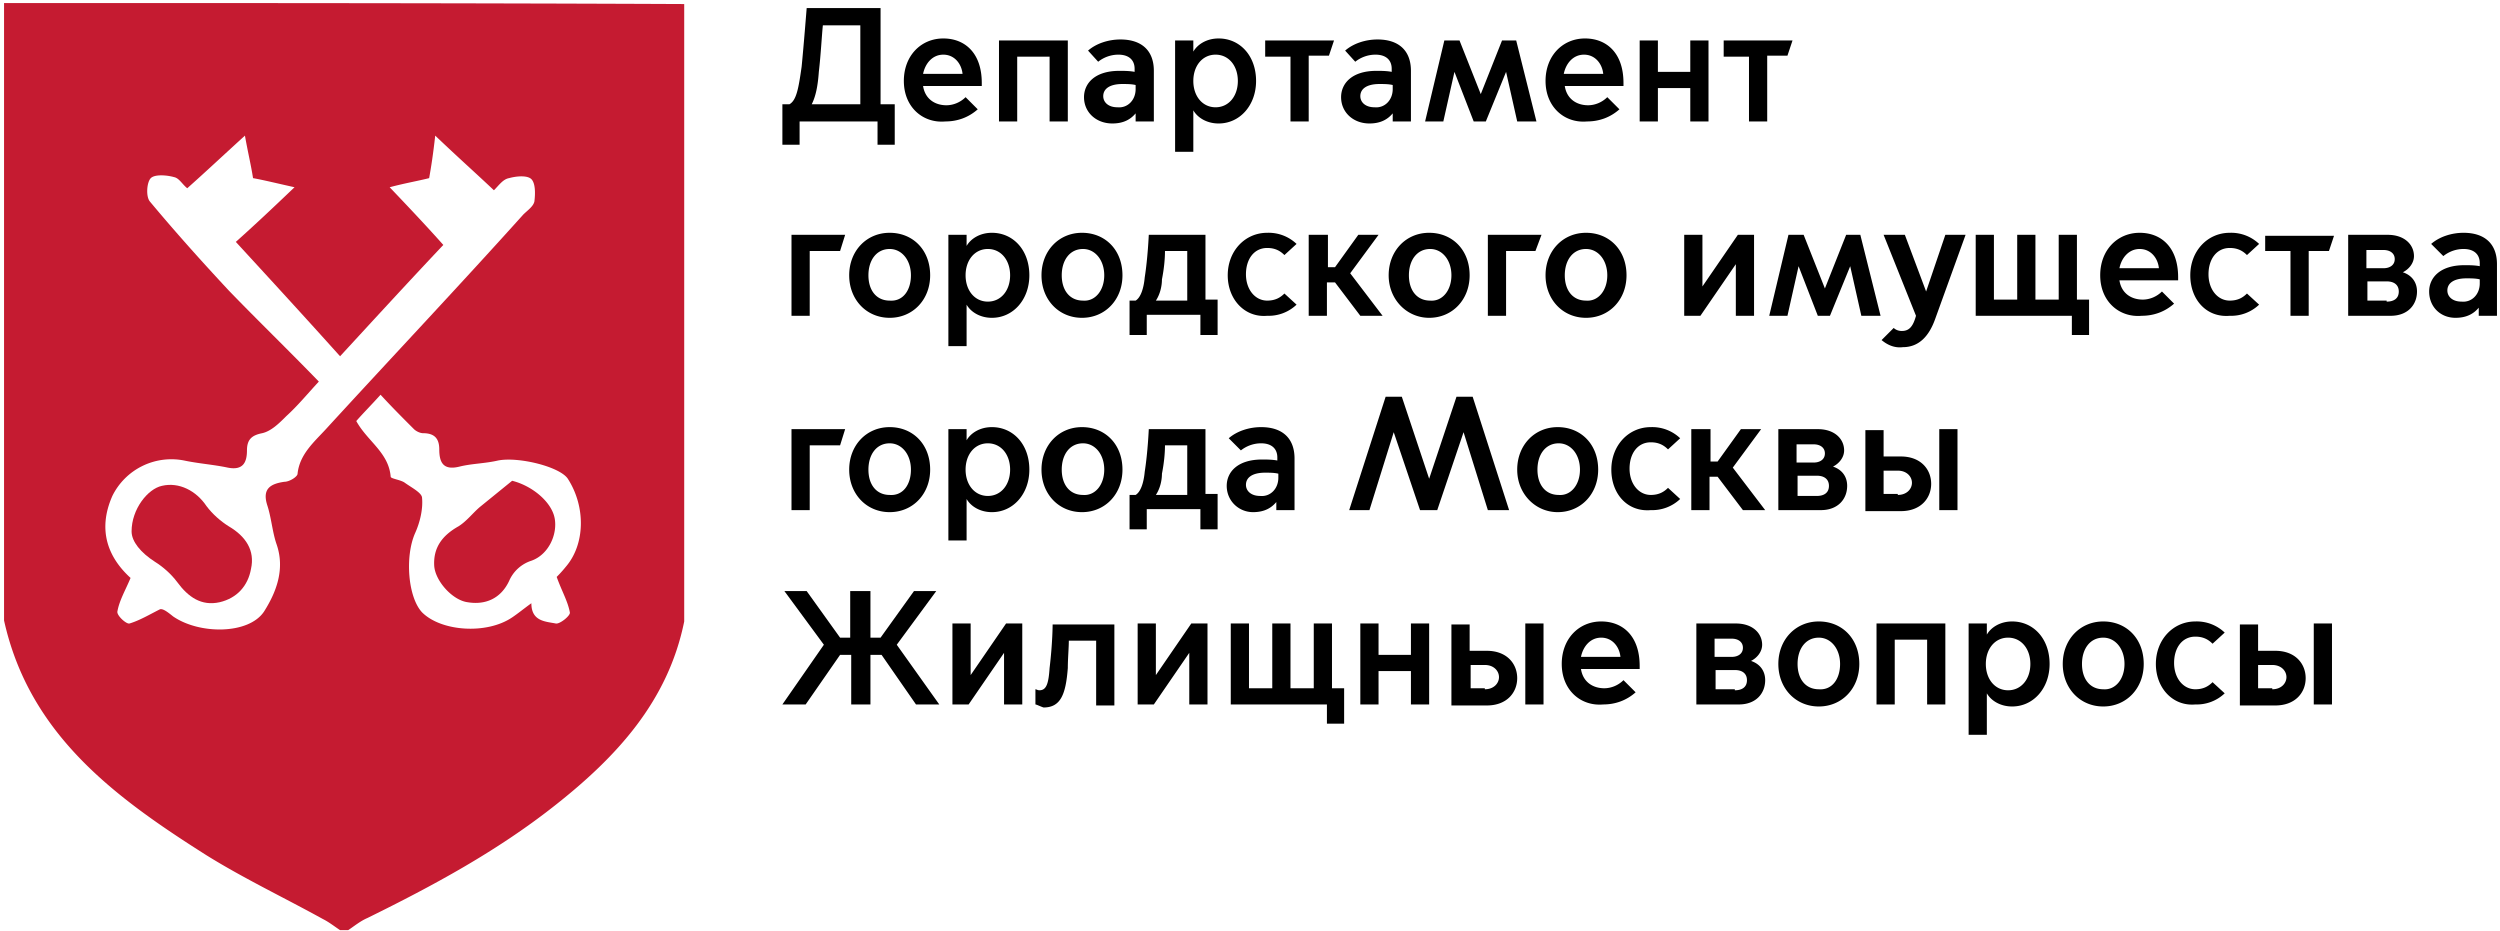 <svg width="247" height="92" fill="none" xmlns="http://www.w3.org/2000/svg"><path d="M50.6 47.5l-3.2 2.6c-.7.6-1.3 1.4-2.1 1.9-1.6.9-2.5 2.1-2.4 3.9.1 1.5 1.8 3.4 3.3 3.6 1.8.3 3.3-.4 4.1-2.1a3.6 3.6 0 012.2-2c1.7-.6 2.6-2.6 2.3-4.2-.3-1.6-2.2-3.2-4.2-3.7z" fill="#C51B31"/><path d="M.4.3v61c2.5 11.3 11 17.5 20 23.2 3.7 2.3 7.7 4.2 11.5 6.3.6.3 1.1.7 1.7 1.1h.8c.6-.4 1.2-.9 1.9-1.2 6.5-3.2 12.8-6.6 18.5-11.1 6.1-4.8 11.2-10.3 12.8-18.2V.4C45.1.3 22.8.3.4.3zm31.8 42.1c-1.2 1.3-2.6 2.5-2.8 4.4 0 .3-.8.8-1.3.8-1.4.2-2.2.7-1.7 2.3.4 1.2.5 2.6.9 3.8.9 2.5 0 4.8-1.2 6.7-1.5 2.3-6.4 2.3-9 .5-.5-.4-1-.8-1.3-.7-1 .5-2 1.1-3 1.4-.3.1-1.3-.8-1.2-1.2.2-1.1.8-2.1 1.3-3.3-2.2-2-3.3-4.7-1.8-8.1a6.5 6.5 0 017.1-3.5c1.4.3 2.9.4 4.3.7 1.5.3 1.9-.5 1.9-1.7 0-1.1.5-1.5 1.5-1.7.9-.2 1.7-1 2.4-1.7 1.1-1 2-2.1 3.2-3.4-3-3.1-6-6-8.9-9-2.7-2.9-5.3-5.8-7.8-8.8-.4-.5-.3-1.9.1-2.3.4-.4 1.6-.3 2.3-.1.5.1.8.7 1.3 1.1 1.8-1.6 3.5-3.2 5.7-5.2.3 1.7.6 2.9.8 4.2 1.1.2 2.3.5 4.1.9-2.2 2.1-3.9 3.7-5.8 5.4 3.4 3.7 6.8 7.4 10.3 11.3 3.5-3.8 6.8-7.4 10.2-11-1.6-1.8-3.3-3.6-5.3-5.7 1.5-.4 2.7-.6 3.9-.9.2-1.1.4-2.4.6-4.2 2.2 2.1 4 3.7 5.8 5.4.5-.5.9-1.1 1.5-1.2.7-.2 1.8-.3 2.2.1.4.4.4 1.4.3 2.2-.1.5-.7.9-1.1 1.3-6.2 6.9-12.9 14-19.5 21.2zm24.1 18.1c.1.3-1 1.2-1.4 1.1-1-.2-2.4-.2-2.4-2-.7.5-1.3 1-1.9 1.4-2.5 1.7-7 1.4-8.9-.5C40.3 59 40 55 41 52.7c.5-1.1.8-2.4.7-3.5 0-.5-1-1-1.7-1.5-.4-.3-1.4-.4-1.4-.6-.2-2.4-2.3-3.5-3.4-5.5.7-.8 1.5-1.6 2.4-2.6 1.1 1.2 2.2 2.3 3.3 3.4.2.2.6.4.9.4 1.1 0 1.6.5 1.6 1.6 0 1.3.4 2.1 2 1.7 1.2-.3 2.5-.3 3.8-.6 2-.4 6.1.6 6.9 1.8 1.8 2.8 1.7 6.5-.2 8.7-.4.5-.8.9-.9 1 .5 1.4 1.1 2.4 1.3 3.5z" fill="#C51B31"/><path d="M22.6 52c-.8-.5-1.6-1.2-2.2-2-1-1.5-2.7-2.4-4.4-2-1.4.3-3 2.3-3 4.5 0 1 .9 2.1 2.3 3 .8.5 1.6 1.2 2.2 2 1.1 1.5 2.4 2.4 4.2 2 1.7-.4 2.8-1.6 3.1-3.3.4-1.8-.5-3.2-2.2-4.2z" fill="#C51B31"/><path d="M77.2 10.3h.8c.7-.4.9-1.6 1.2-3.7.2-2 .5-5.8.5-5.8H87v9.5h1.4v4h-1.7V12H79v2.3h-1.7v-4h-.1zm3 0H85V2.5h-3.7c-.1.9-.2 2.9-.4 4.6-.1 1.4-.3 2.4-.7 3.2zM89.3 8c0-2.5 1.7-4.2 3.9-4.2 2.1 0 3.8 1.4 3.8 4.4v.3h-5.8c.2 1.3 1.2 1.9 2.3 1.9.7 0 1.4-.3 1.9-.8l1.2 1.2c-.9.8-2 1.2-3.2 1.2-2.2.2-4.1-1.4-4.1-4zm5.8-.7c-.1-1-.8-1.9-1.9-1.9-1.1 0-1.8.9-2 1.9h3.9zM98.7 4h6.8v8h-1.8V5.6h-3.2V12h-1.8V4zM107.1 9.6c0-1.3 1-2.6 3.5-2.6.4 0 1 0 1.5.1v-.3c0-.9-.6-1.4-1.6-1.4-.8 0-1.5.3-2 .7l-1-1.1c.8-.7 2-1.1 3.2-1.1 2.1 0 3.3 1.1 3.3 3.1v5h-1.8v-.8c-.5.6-1.2 1-2.3 1-1.6 0-2.8-1.1-2.8-2.6zm5.1-.8v-.4c-.4-.1-.9-.1-1.3-.1-1.3 0-1.9.5-1.9 1.2 0 .6.5 1.1 1.4 1.1 1 .1 1.8-.7 1.8-1.8zM117.9 15h-1.8V4h1.8v1.1c.4-.7 1.3-1.3 2.5-1.3 2.1 0 3.7 1.7 3.7 4.2 0 2.4-1.6 4.2-3.7 4.2-1.2 0-2.1-.6-2.5-1.3V15zm2.2-4.4c1.3 0 2.2-1.1 2.2-2.6s-.9-2.6-2.2-2.6c-1.3 0-2.2 1.1-2.2 2.6s.9 2.6 2.2 2.6zM127.4 5.6H125V4h6.8l-.5 1.5h-2V12h-1.8V5.6h-.1zM132.5 9.6c0-1.3 1-2.6 3.5-2.6.4 0 1 0 1.5.1v-.3c0-.9-.6-1.4-1.6-1.4-.8 0-1.5.3-2 .7l-1-1.1c.8-.7 2-1.1 3.2-1.1 2.1 0 3.3 1.1 3.3 3.1v5h-1.8v-.8c-.5.6-1.2 1-2.3 1-1.6 0-2.8-1.1-2.8-2.6zm5.1-.8v-.4c-.4-.1-.9-.1-1.3-.1-1.3 0-1.9.5-1.9 1.2 0 .6.5 1.1 1.4 1.1 1 .1 1.8-.7 1.8-1.8zM142.7 4h1.5l2.1 5.3 2.1-5.3h1.4l2 8h-1.9l-1.1-4.9-2 4.9h-1.2l-1.9-4.9-1.1 4.9h-1.8l1.9-8zM152.7 8c0-2.5 1.7-4.2 3.9-4.2 2.1 0 3.8 1.4 3.8 4.4v.3h-5.8c.2 1.3 1.2 1.9 2.3 1.9.7 0 1.4-.3 1.9-.8l1.2 1.2c-.9.8-2 1.2-3.2 1.2-2.2.2-4.1-1.4-4.1-4zm5.7-.7c-.1-1-.8-1.9-1.9-1.9-1.1 0-1.8.9-2 1.9h3.9zM162 4h1.8v3.1h3.2V4h1.8v8H167V8.7h-3.2V12H162V4zM172.7 5.6h-2.4V4h6.8l-.5 1.5h-2V12h-1.8V5.6h-.1zM78.2 23.2h5.3l-.5 1.6h-3v6.4h-1.8v-8zM83.9 27.2c0-2.4 1.7-4.2 4-4.2s4 1.7 4 4.2c0 2.4-1.7 4.2-4 4.2s-4-1.8-4-4.2zm6.1 0c0-1.5-.9-2.6-2.1-2.6-1.3 0-2.1 1.1-2.1 2.6s.8 2.5 2.1 2.5c1.3.1 2.1-1 2.1-2.5zM95.5 34.2h-1.8v-11h1.8v1.1c.4-.7 1.3-1.3 2.5-1.3 2.1 0 3.7 1.7 3.7 4.2 0 2.4-1.6 4.2-3.7 4.2-1.2 0-2.1-.6-2.5-1.3v4.1zm2.1-4.4c1.3 0 2.2-1.1 2.2-2.6s-.9-2.6-2.2-2.6c-1.3 0-2.2 1.1-2.2 2.6s.9 2.6 2.2 2.6zM102.9 27.2c0-2.4 1.7-4.2 4-4.2s4 1.7 4 4.2c0 2.4-1.7 4.2-4 4.2s-4-1.8-4-4.2zm6.2 0c0-1.5-.9-2.6-2.1-2.6-1.3 0-2.1 1.1-2.1 2.6s.8 2.5 2.1 2.5c1.2.1 2.1-1 2.1-2.5zM111.7 29.7h.5c.5-.3.8-1.2.9-2.3.3-1.9.4-4.2.4-4.2h5.6v6.4h1.2v3.5h-1.7v-2h-5.3v2h-1.7v-3.4h.1zm2.5 0h3.1v-4.9h-2.2c0 .8-.1 1.8-.3 2.8 0 .7-.2 1.5-.6 2.1zM121.3 27.2c0-2.4 1.7-4.2 3.9-4.2a4 4 0 012.9 1.1l-1.2 1.1c-.4-.4-.9-.7-1.7-.7-1.3 0-2.1 1.1-2.1 2.6s.9 2.6 2.1 2.6c.8 0 1.3-.3 1.7-.7l1.2 1.1a4 4 0 01-2.9 1.1c-2.2.2-3.9-1.6-3.9-4zM129.4 23.2h1.8v3.2h.7l2.3-3.2h2l-2.8 3.8 3.2 4.2h-2.2l-2.5-3.3h-.8v3.3h-1.8v-8h.1zM137.2 27.2c0-2.4 1.7-4.2 4-4.2s4 1.7 4 4.2c0 2.4-1.7 4.2-4 4.2-2.2 0-4-1.8-4-4.2zm6.2 0c0-1.5-.9-2.6-2.1-2.6-1.3 0-2.1 1.1-2.1 2.6s.8 2.5 2.1 2.5c1.2.1 2.1-1 2.1-2.5zM147 23.2h5.3l-.6 1.6h-2.9v6.4H147v-8zM152.7 27.2c0-2.4 1.7-4.2 4-4.2s4 1.7 4 4.2c0 2.4-1.7 4.2-4 4.2s-4-1.8-4-4.2zm6.1 0c0-1.5-.9-2.6-2.1-2.6-1.3 0-2.1 1.1-2.1 2.6s.8 2.5 2.1 2.5c1.2.1 2.1-1 2.1-2.5zM166.4 23.2h1.8v5.1l3.5-5.1h1.6v8h-1.8v-5.1l-3.5 5.1h-1.6v-8zM176.7 23.2h1.5l2.1 5.3 2.1-5.3h1.4l2 8h-1.9l-1.1-4.9-2 4.9h-1.2l-1.9-4.9-1.1 4.9h-1.8l1.9-8zM185.9 33.6l1.2-1.2c.2.2.5.3.8.3.7 0 1.1-.4 1.4-1.5l-3.2-8h2.1l2.1 5.6 1.9-5.6h2l-3 8.3c-.6 1.7-1.6 2.8-3.2 2.8-.8.1-1.5-.2-2.1-.7zM204.9 31.2h-9.7v-8h1.8v6.4h2.3v-6.4h1.8v6.4h2.3v-6.4h1.8v6.4h1.2v3.5h-1.7v-1.9h.2zM207.5 27.2c0-2.5 1.7-4.2 3.9-4.2 2.1 0 3.8 1.4 3.8 4.4v.3h-5.8c.2 1.3 1.2 1.9 2.3 1.9.7 0 1.4-.3 1.9-.8l1.2 1.2c-.9.8-2 1.2-3.2 1.2-2.2.2-4.1-1.4-4.1-4zm5.8-.7c-.1-1-.8-1.9-1.9-1.9-1.1 0-1.8.9-2 1.9h3.9zM216.4 27.2c0-2.4 1.7-4.2 3.9-4.2a4 4 0 012.9 1.1l-1.2 1.1c-.4-.4-.9-.7-1.7-.7-1.3 0-2.1 1.1-2.1 2.6s.9 2.6 2.1 2.6c.8 0 1.3-.3 1.7-.7l1.2 1.1a4 4 0 01-2.9 1.1c-2.3.2-3.9-1.6-3.9-4zM226.2 24.8h-2.4v-1.5h6.8l-.5 1.5h-2v6.4h-1.8v-6.4h-.1zM232 31.2v-8h3.9c1.7 0 2.6 1 2.6 2.1 0 .7-.5 1.3-1.1 1.6.9.3 1.4 1 1.4 1.9 0 1.3-.9 2.4-2.6 2.4H232zm3.5-4.7c.6 0 1.1-.3 1.1-.9 0-.6-.5-.9-1.1-.9h-1.7v1.8h1.7zm.3 3.3c.7 0 1.2-.3 1.2-1 0-.6-.4-1-1.2-1h-1.9v1.9h1.9v.1zM240 28.8c0-1.3 1-2.6 3.5-2.6.4 0 1 0 1.5.1V26c0-.9-.6-1.4-1.6-1.4-.8 0-1.5.3-2 .7l-1.2-1.2c.8-.7 2-1.1 3.2-1.1 2.1 0 3.3 1.1 3.3 3.1v5.1h-1.8v-.8c-.5.6-1.2 1-2.3 1-1.5 0-2.6-1.1-2.6-2.6zm5-.8v-.4c-.4-.1-.9-.1-1.3-.1-1.3 0-1.9.5-1.9 1.2 0 .6.5 1.1 1.4 1.1 1 .1 1.8-.7 1.8-1.8zM78.2 42.4h5.3L83 44h-3v6.4h-1.8v-8zM83.9 46.4c0-2.4 1.7-4.2 4-4.2s4 1.7 4 4.2c0 2.4-1.7 4.2-4 4.2s-4-1.8-4-4.2zm6.1 0c0-1.5-.9-2.6-2.1-2.6-1.3 0-2.1 1.1-2.1 2.6s.8 2.5 2.1 2.5c1.3.1 2.1-1 2.1-2.5zM95.5 53.4h-1.8v-11h1.8v1.1c.4-.7 1.3-1.3 2.5-1.3 2.1 0 3.7 1.7 3.7 4.2 0 2.4-1.6 4.2-3.7 4.2-1.2 0-2.1-.6-2.5-1.3v4.1zm2.1-4.4c1.3 0 2.2-1.1 2.2-2.6s-.9-2.6-2.2-2.6c-1.3 0-2.2 1.1-2.2 2.6s.9 2.6 2.2 2.6zM102.9 46.4c0-2.4 1.7-4.2 4-4.2s4 1.7 4 4.2c0 2.4-1.7 4.2-4 4.2s-4-1.8-4-4.2zm6.2 0c0-1.5-.9-2.6-2.1-2.6-1.3 0-2.1 1.1-2.1 2.6s.8 2.5 2.1 2.5c1.2.1 2.1-1 2.1-2.5zM111.7 48.9h.5c.5-.3.8-1.2.9-2.3.3-1.9.4-4.2.4-4.2h5.6v6.4h1.2v3.5h-1.7v-2h-5.3v2h-1.7v-3.4h.1zm2.5 0h3.1V44h-2.2c0 .8-.1 1.8-.3 2.8 0 .7-.2 1.5-.6 2.1zM121.2 48c0-1.3 1-2.6 3.5-2.6.4 0 1 0 1.5.1v-.3c0-.9-.6-1.4-1.6-1.4-.8 0-1.5.3-2 .7l-1.2-1.2c.8-.7 2-1.1 3.2-1.1 2.1 0 3.3 1.1 3.3 3.1v5.1h-1.8v-.8c-.5.6-1.2 1-2.3 1-1.4 0-2.6-1.1-2.6-2.6zm5.1-.8v-.4c-.4-.1-.9-.1-1.3-.1-1.3 0-1.9.5-1.9 1.2 0 .6.5 1.1 1.4 1.1 1 .1 1.8-.7 1.8-1.8zM133.3 50.4l3.6-11.2h1.6l2.7 8.1 2.7-8.1h1.6l3.6 11.2H147l-2.4-7.7-2.6 7.7h-1.7l-2.6-7.7-2.4 7.7h-2zM149.9 46.4c0-2.4 1.7-4.2 4-4.2s4 1.7 4 4.2c0 2.4-1.7 4.2-4 4.2-2.2 0-4-1.8-4-4.2zm6.2 0c0-1.5-.9-2.6-2.1-2.6-1.3 0-2.1 1.1-2.1 2.6s.8 2.5 2.1 2.5c1.2.1 2.1-1 2.1-2.5zM159.2 46.4c0-2.4 1.7-4.2 3.9-4.2a4 4 0 012.9 1.1l-1.2 1.1c-.4-.4-.9-.7-1.7-.7-1.3 0-2.1 1.1-2.1 2.6s.9 2.6 2.1 2.6c.8 0 1.3-.3 1.7-.7l1.2 1.1a4 4 0 01-2.9 1.1c-2.3.2-3.9-1.6-3.9-4zM167.2 42.4h1.8v3.2h.7l2.3-3.2h2l-2.8 3.8 3.2 4.2h-2.2l-2.5-3.3h-.8v3.3h-1.8v-8h.1zM175.7 50.4v-8h3.9c1.7 0 2.6 1 2.6 2.1 0 .7-.5 1.3-1.1 1.6.9.3 1.4 1 1.4 1.9 0 1.3-.9 2.4-2.6 2.4h-4.2zm3.5-4.7c.6 0 1.1-.3 1.1-.9 0-.6-.5-.9-1.1-.9h-1.7v1.8h1.7zm.3 3.3c.7 0 1.2-.3 1.2-1 0-.6-.4-1-1.2-1h-1.9v2h1.9zM186.1 42.4v2.7h1.7c2 0 3 1.3 3 2.7 0 1.4-1 2.7-3 2.7h-3.5v-8h1.8v-.1zm1.4 6.5c.9 0 1.4-.6 1.4-1.2s-.5-1.2-1.4-1.2h-1.4v2.3h1.4v.1zm4.1-6.5h1.8v8h-1.8v-8zM81.4 63.7l-3.9-5.3h2.2L83 63h1v-4.6h2V63h1l3.3-4.6h2.2l-3.9 5.3 4.2 5.9h-2.3l-3.4-4.9H86v4.9h-1.9v-4.9H83l-3.4 4.9h-2.3l4.1-5.9zM94.1 61.6h1.8v5.1l3.5-5.1h1.6v8h-1.8v-5.1l-3.5 5.1h-1.6v-8zM102.3 69.6v-1.5c.1 0 .2.1.4.1.7 0 .9-.7 1-2.2.3-2.5.3-4.3.3-4.3h6.1v8h-1.8v-6.4h-2.7c0 .7-.1 1.8-.1 2.7-.2 2.6-.7 3.9-2.4 3.9-.3-.1-.7-.3-.8-.3zM112.4 61.6h1.8v5.1l3.5-5.1h1.6v8h-1.8v-5.1l-3.5 5.1h-1.6v-8zM131.3 69.6h-9.7v-8h1.8V68h2.3v-6.4h1.8V68h2.3v-6.4h1.8V68h1.2v3.5h-1.7v-1.9h.2zM134.4 61.6h1.8v3.1h3.2v-3.1h1.8v8h-1.8v-3.3h-3.2v3.3h-1.8v-8zM145.2 61.6v2.7h1.7c2 0 3 1.3 3 2.7 0 1.4-1 2.7-3 2.7h-3.5v-8h1.8v-.1zm1.5 6.5c.9 0 1.4-.6 1.4-1.2s-.5-1.2-1.4-1.2h-1.4V68h1.4v.1zm4-6.5h1.8v8h-1.8v-8zM154.3 65.6c0-2.5 1.7-4.2 3.9-4.2 2.1 0 3.8 1.4 3.8 4.4v.3h-5.8c.2 1.3 1.2 1.9 2.3 1.9.7 0 1.4-.3 1.9-.8l1.2 1.2c-.9.8-2 1.2-3.2 1.2-2.2.2-4.1-1.4-4.1-4zm5.8-.7c-.1-1-.8-1.9-1.9-1.9-1.1 0-1.8.9-2 1.9h3.9zM167.6 69.6v-8h3.9c1.7 0 2.6 1 2.6 2.1 0 .7-.5 1.3-1.1 1.6.9.3 1.4 1 1.4 1.9 0 1.3-.9 2.4-2.6 2.4h-4.2zm3.5-4.7c.6 0 1.1-.3 1.1-.9 0-.6-.5-.9-1.1-.9h-1.7v1.8h1.7zm.3 3.3c.7 0 1.2-.3 1.2-1 0-.6-.4-1-1.2-1h-1.9v1.9h1.9v.1zM175.7 65.6c0-2.4 1.7-4.2 4-4.2s4 1.7 4 4.2c0 2.4-1.7 4.2-4 4.2s-4-1.8-4-4.2zm6.1 0c0-1.5-.9-2.6-2.1-2.6-1.3 0-2.1 1.1-2.1 2.6s.8 2.5 2.1 2.5c1.3.1 2.1-1 2.1-2.5zM185.4 61.6h6.8v8h-1.8v-6.4h-3.2v6.4h-1.8v-8zM196.3 72.6h-1.8v-11h1.8v1.1c.4-.7 1.3-1.3 2.5-1.3 2.1 0 3.7 1.7 3.7 4.2 0 2.4-1.6 4.2-3.7 4.2-1.2 0-2.1-.6-2.5-1.3v4.1zm2.1-4.4c1.3 0 2.2-1.1 2.2-2.6s-.9-2.6-2.2-2.6c-1.3 0-2.2 1.1-2.2 2.6s.9 2.6 2.2 2.6zM203.8 65.6c0-2.4 1.7-4.2 4-4.2s4 1.7 4 4.2c0 2.4-1.7 4.2-4 4.2s-4-1.8-4-4.2zm6.1 0c0-1.5-.9-2.6-2.1-2.6-1.3 0-2.1 1.1-2.1 2.6s.8 2.5 2.1 2.5c1.2.1 2.1-1 2.1-2.5zM213 65.6c0-2.4 1.7-4.2 3.9-4.2a4 4 0 012.9 1.1l-1.2 1.1c-.4-.4-.9-.7-1.7-.7-1.3 0-2.1 1.1-2.1 2.6s.9 2.6 2.1 2.6c.8 0 1.3-.3 1.7-.7l1.2 1.1a4 4 0 01-2.9 1.1c-2.2.2-3.9-1.6-3.9-4zM223.1 61.6v2.7h1.7c2 0 3 1.3 3 2.7 0 1.4-1 2.7-3 2.7h-3.5v-8h1.8v-.1zm1.4 6.5c.9 0 1.4-.6 1.4-1.2s-.5-1.2-1.4-1.2h-1.4V68h1.4v.1zm4.1-6.5h1.8v8h-1.8v-8z" fill="#000"/></svg>
